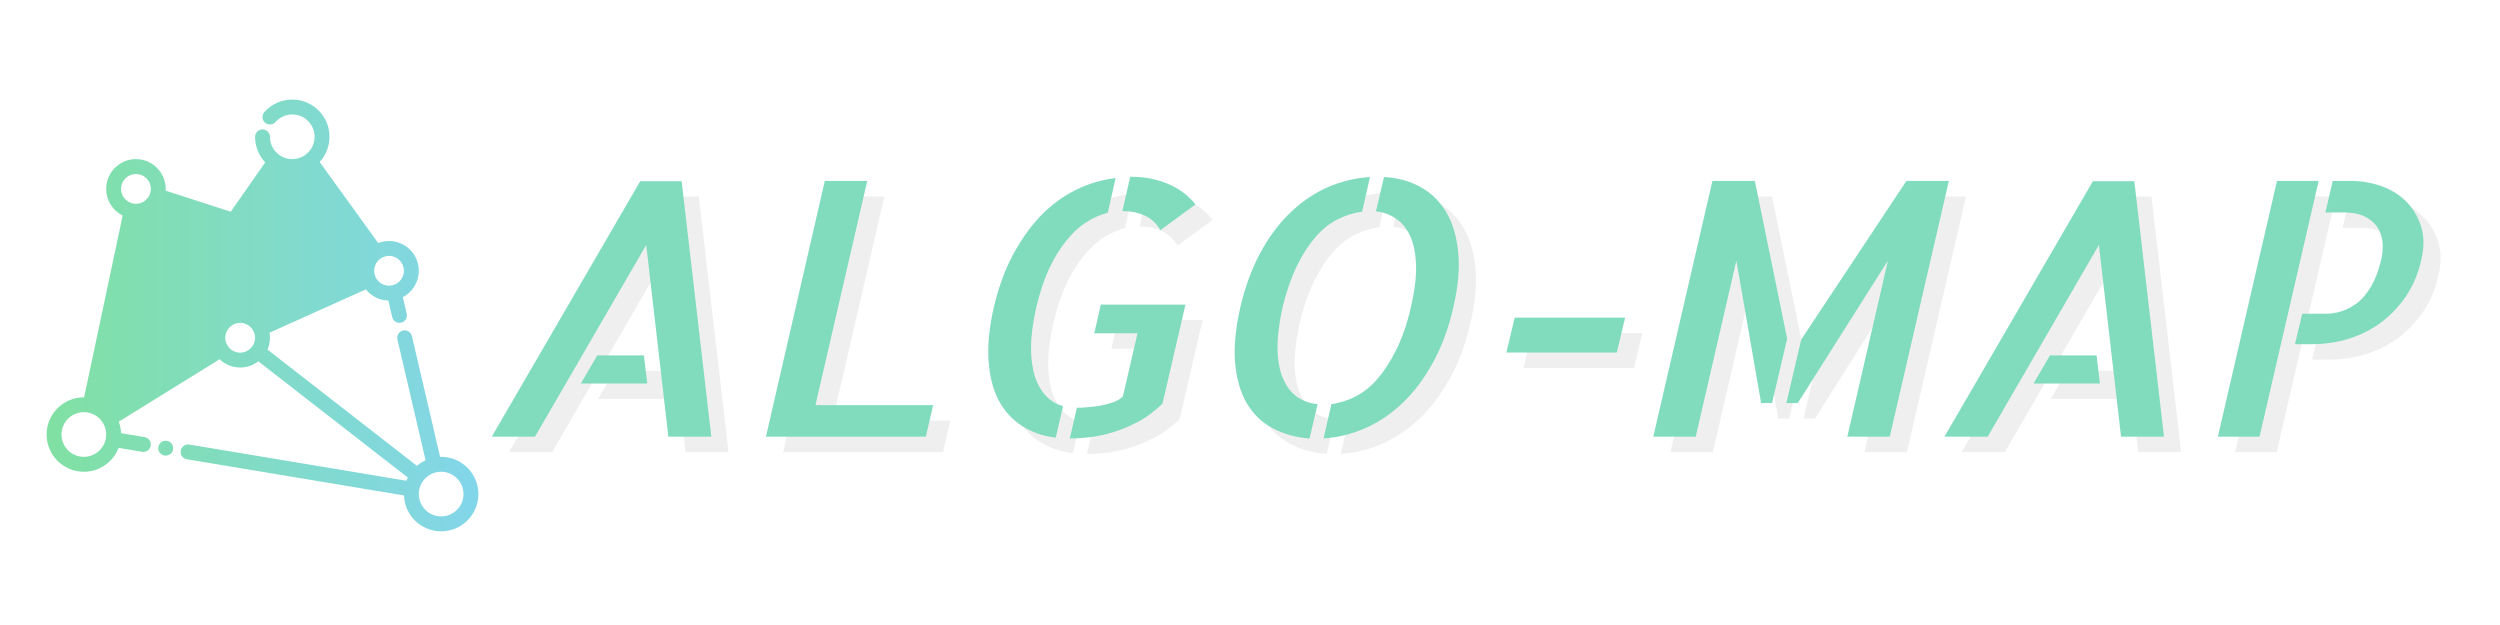 <svg xmlns="http://www.w3.org/2000/svg" xmlns:xlink="http://www.w3.org/1999/xlink" width="200" zoomAndPan="magnify" viewBox="0 0 150 37.5" height="50" preserveAspectRatio="xMidYMid meet" version="1.0"><defs><g/><clipPath id="id1"><path d="M 2.797 5.973 L 28.703 5.973 L 28.703 31.879 L 2.797 31.879 Z M 2.797 5.973 " clip-rule="nonzero"/></clipPath><clipPath id="id2"><path d="M 15.914 9.742 L 13.844 12.703 L 9.941 11.441 C 9.941 11.406 9.941 11.371 9.941 11.332 C 9.941 10.348 9.145 9.547 8.156 9.547 C 7.172 9.547 6.371 10.348 6.371 11.332 C 6.371 12.035 6.773 12.641 7.359 12.934 L 5.047 23.84 C 5.043 23.84 5.035 23.84 5.031 23.84 C 3.797 23.84 2.797 24.84 2.797 26.07 C 2.797 27.305 3.797 28.305 5.031 28.305 C 5.98 28.305 6.793 27.711 7.117 26.871 L 8.531 27.109 C 8.773 27.148 9.004 26.984 9.043 26.742 C 9.086 26.496 8.922 26.266 8.676 26.227 L 7.262 25.992 C 7.254 25.75 7.207 25.516 7.125 25.301 L 13.176 21.555 C 13.496 21.863 13.93 22.051 14.41 22.051 C 14.82 22.051 15.199 21.914 15.5 21.68 L 24.469 28.652 C 24.438 28.715 24.41 28.781 24.383 28.844 L 11.355 26.672 C 11.113 26.633 10.883 26.797 10.844 27.039 C 10.801 27.285 10.965 27.516 11.211 27.555 L 24.238 29.727 C 24.281 30.922 25.262 31.879 26.469 31.879 C 27.703 31.879 28.703 30.879 28.703 29.645 C 28.703 28.414 27.703 27.41 26.469 27.41 C 26.449 27.41 26.426 27.414 26.406 27.414 L 24.715 20.164 C 24.66 19.926 24.418 19.773 24.18 19.832 C 23.938 19.887 23.789 20.129 23.844 20.367 L 25.535 27.617 C 25.348 27.703 25.172 27.816 25.016 27.949 L 16.051 20.977 C 16.145 20.758 16.195 20.516 16.195 20.266 C 16.195 20.164 16.188 20.062 16.172 19.961 L 21.949 17.363 C 22.27 17.762 22.754 18.02 23.301 18.031 L 23.531 19.027 C 23.59 19.266 23.828 19.418 24.07 19.359 C 24.309 19.305 24.457 19.062 24.402 18.824 L 24.172 17.828 C 24.738 17.531 25.129 16.934 25.129 16.246 C 25.129 15.262 24.328 14.461 23.344 14.461 C 23.113 14.461 22.895 14.504 22.691 14.582 L 19.18 9.719 C 19.547 9.32 19.77 8.789 19.77 8.207 C 19.77 6.973 18.77 5.973 17.535 5.973 C 16.871 5.973 16.27 6.266 15.859 6.73 C 15.699 6.914 15.715 7.195 15.902 7.359 C 16.086 7.523 16.367 7.504 16.531 7.32 C 16.777 7.043 17.137 6.867 17.535 6.867 C 18.277 6.867 18.875 7.469 18.875 8.207 C 18.875 8.945 18.277 9.547 17.535 9.547 C 16.797 9.547 16.195 8.945 16.195 8.207 C 16.195 7.961 15.996 7.762 15.75 7.762 C 15.504 7.762 15.305 7.961 15.305 8.207 C 15.305 8.801 15.535 9.344 15.914 9.742 Z M 26.469 30.984 C 25.73 30.984 25.129 30.383 25.129 29.645 C 25.129 28.906 25.73 28.305 26.469 28.305 C 27.207 28.305 27.809 28.906 27.809 29.645 C 27.809 30.383 27.207 30.984 26.469 30.984 Z M 5.031 27.41 C 4.289 27.41 3.691 26.812 3.691 26.07 C 3.691 25.332 4.289 24.73 5.031 24.73 C 5.77 24.73 6.371 25.332 6.371 26.07 C 6.371 26.812 5.77 27.41 5.031 27.41 Z M 13.051 19.105 L 11.754 17.25 L 6.652 24.535 L 6.656 24.539 L 12.703 20.797 C 12.652 20.629 12.625 20.449 12.625 20.266 C 12.625 19.824 12.785 19.418 13.051 19.105 Z M 8.781 13.008 C 8.609 13.07 8.426 13.109 8.234 13.117 L 5.922 24.02 L 11.207 16.469 Z M 14.41 21.16 C 13.918 21.16 13.516 20.758 13.516 20.266 C 13.516 19.773 13.918 19.371 14.41 19.371 C 14.902 19.371 15.305 19.773 15.305 20.266 C 15.305 20.758 14.902 21.16 14.41 21.16 Z M 18.457 10.242 C 18.176 10.371 17.863 10.441 17.535 10.441 C 17.496 10.441 17.457 10.438 17.418 10.438 L 16.602 13.594 L 17.227 13.797 C 17.461 13.875 17.59 14.125 17.516 14.359 C 17.438 14.594 17.188 14.723 16.953 14.648 L 16.375 14.461 L 15.277 18.703 C 15.48 18.816 15.66 18.969 15.805 19.148 L 21.582 16.547 C 21.566 16.449 21.555 16.348 21.555 16.246 C 21.555 16.211 21.555 16.176 21.559 16.137 L 18.293 15.082 C 18.059 15.004 17.93 14.754 18.004 14.52 C 18.078 14.285 18.332 14.156 18.566 14.23 L 21.832 15.289 C 21.875 15.223 21.918 15.164 21.969 15.105 Z M 14.41 18.48 L 15.523 14.188 L 14.195 13.758 L 12.297 16.469 L 13.785 18.594 C 13.977 18.52 14.188 18.48 14.41 18.48 Z M 23.344 17.141 C 22.848 17.141 22.449 16.738 22.449 16.246 C 22.449 15.754 22.848 15.352 23.344 15.352 C 23.836 15.352 24.234 15.754 24.234 16.246 C 24.234 16.738 23.836 17.141 23.344 17.141 Z M 9.664 12.289 C 9.621 12.363 9.57 12.43 9.516 12.492 L 11.754 15.691 L 13.309 13.469 Z M 14.73 12.992 L 15.75 13.32 L 16.48 10.492 Z M 8.156 12.227 C 7.664 12.227 7.262 11.824 7.262 11.332 C 7.262 10.84 7.664 10.441 8.156 10.441 C 8.648 10.441 9.051 10.84 9.051 11.332 C 9.051 11.824 8.648 12.227 8.156 12.227 Z M 8.156 12.227 " clip-rule="evenodd"/></clipPath><linearGradient x1="0.047" gradientTransform="matrix(28.584, 0, 0, 28.584, 1.457, -165.98)" y1="0" x2="0.953" gradientUnits="userSpaceOnUse" y2="0" id="id3"><stop stop-opacity="1" stop-color="rgb(50.237%, 87.979%, 63.847%)" offset="0"/><stop stop-opacity="1" stop-color="rgb(50.24%, 87.962%, 63.957%)" offset="0.008"/><stop stop-opacity="1" stop-color="rgb(50.246%, 87.929%, 64.175%)" offset="0.016"/><stop stop-opacity="1" stop-color="rgb(50.25%, 87.895%, 64.394%)" offset="0.023"/><stop stop-opacity="1" stop-color="rgb(50.256%, 87.862%, 64.613%)" offset="0.031"/><stop stop-opacity="1" stop-color="rgb(50.262%, 87.83%, 64.832%)" offset="0.039"/><stop stop-opacity="1" stop-color="rgb(50.267%, 87.796%, 65.05%)" offset="0.047"/><stop stop-opacity="1" stop-color="rgb(50.273%, 87.762%, 65.269%)" offset="0.055"/><stop stop-opacity="1" stop-color="rgb(50.279%, 87.729%, 65.488%)" offset="0.062"/><stop stop-opacity="1" stop-color="rgb(50.285%, 87.695%, 65.707%)" offset="0.07"/><stop stop-opacity="1" stop-color="rgb(50.29%, 87.663%, 65.926%)" offset="0.078"/><stop stop-opacity="1" stop-color="rgb(50.296%, 87.63%, 66.144%)" offset="0.086"/><stop stop-opacity="1" stop-color="rgb(50.302%, 87.596%, 66.364%)" offset="0.094"/><stop stop-opacity="1" stop-color="rgb(50.307%, 87.563%, 66.582%)" offset="0.102"/><stop stop-opacity="1" stop-color="rgb(50.313%, 87.529%, 66.8%)" offset="0.109"/><stop stop-opacity="1" stop-color="rgb(50.319%, 87.497%, 67.02%)" offset="0.117"/><stop stop-opacity="1" stop-color="rgb(50.325%, 87.463%, 67.238%)" offset="0.125"/><stop stop-opacity="1" stop-color="rgb(50.33%, 87.43%, 67.458%)" offset="0.133"/><stop stop-opacity="1" stop-color="rgb(50.336%, 87.396%, 67.676%)" offset="0.141"/><stop stop-opacity="1" stop-color="rgb(50.342%, 87.363%, 67.894%)" offset="0.148"/><stop stop-opacity="1" stop-color="rgb(50.346%, 87.331%, 68.114%)" offset="0.156"/><stop stop-opacity="1" stop-color="rgb(50.352%, 87.297%, 68.332%)" offset="0.164"/><stop stop-opacity="1" stop-color="rgb(50.359%, 87.263%, 68.55%)" offset="0.172"/><stop stop-opacity="1" stop-color="rgb(50.365%, 87.23%, 68.77%)" offset="0.18"/><stop stop-opacity="1" stop-color="rgb(50.369%, 87.196%, 68.988%)" offset="0.188"/><stop stop-opacity="1" stop-color="rgb(50.375%, 87.163%, 69.208%)" offset="0.195"/><stop stop-opacity="1" stop-color="rgb(50.381%, 87.131%, 69.426%)" offset="0.203"/><stop stop-opacity="1" stop-color="rgb(50.386%, 87.097%, 69.644%)" offset="0.211"/><stop stop-opacity="1" stop-color="rgb(50.392%, 87.064%, 69.864%)" offset="0.219"/><stop stop-opacity="1" stop-color="rgb(50.398%, 87.03%, 70.082%)" offset="0.227"/><stop stop-opacity="1" stop-color="rgb(50.404%, 86.996%, 70.3%)" offset="0.234"/><stop stop-opacity="1" stop-color="rgb(50.409%, 86.964%, 70.52%)" offset="0.242"/><stop stop-opacity="1" stop-color="rgb(50.415%, 86.931%, 70.738%)" offset="0.25"/><stop stop-opacity="1" stop-color="rgb(50.421%, 86.897%, 70.958%)" offset="0.258"/><stop stop-opacity="1" stop-color="rgb(50.426%, 86.864%, 71.176%)" offset="0.266"/><stop stop-opacity="1" stop-color="rgb(50.432%, 86.83%, 71.394%)" offset="0.273"/><stop stop-opacity="1" stop-color="rgb(50.438%, 86.798%, 71.614%)" offset="0.281"/><stop stop-opacity="1" stop-color="rgb(50.443%, 86.765%, 71.832%)" offset="0.289"/><stop stop-opacity="1" stop-color="rgb(50.449%, 86.731%, 72.052%)" offset="0.297"/><stop stop-opacity="1" stop-color="rgb(50.455%, 86.697%, 72.27%)" offset="0.305"/><stop stop-opacity="1" stop-color="rgb(50.461%, 86.664%, 72.488%)" offset="0.312"/><stop stop-opacity="1" stop-color="rgb(50.465%, 86.632%, 72.708%)" offset="0.32"/><stop stop-opacity="1" stop-color="rgb(50.471%, 86.598%, 72.926%)" offset="0.328"/><stop stop-opacity="1" stop-color="rgb(50.478%, 86.565%, 73.145%)" offset="0.336"/><stop stop-opacity="1" stop-color="rgb(50.482%, 86.531%, 73.364%)" offset="0.344"/><stop stop-opacity="1" stop-color="rgb(50.488%, 86.497%, 73.582%)" offset="0.352"/><stop stop-opacity="1" stop-color="rgb(50.494%, 86.465%, 73.802%)" offset="0.359"/><stop stop-opacity="1" stop-color="rgb(50.5%, 86.432%, 74.02%)" offset="0.367"/><stop stop-opacity="1" stop-color="rgb(50.505%, 86.398%, 74.239%)" offset="0.375"/><stop stop-opacity="1" stop-color="rgb(50.511%, 86.365%, 74.458%)" offset="0.383"/><stop stop-opacity="1" stop-color="rgb(50.517%, 86.331%, 74.677%)" offset="0.391"/><stop stop-opacity="1" stop-color="rgb(50.522%, 86.298%, 74.895%)" offset="0.398"/><stop stop-opacity="1" stop-color="rgb(50.528%, 86.266%, 75.114%)" offset="0.406"/><stop stop-opacity="1" stop-color="rgb(50.534%, 86.232%, 75.333%)" offset="0.414"/><stop stop-opacity="1" stop-color="rgb(50.54%, 86.198%, 75.552%)" offset="0.422"/><stop stop-opacity="1" stop-color="rgb(50.545%, 86.165%, 75.771%)" offset="0.43"/><stop stop-opacity="1" stop-color="rgb(50.551%, 86.131%, 75.989%)" offset="0.438"/><stop stop-opacity="1" stop-color="rgb(50.557%, 86.099%, 76.208%)" offset="0.445"/><stop stop-opacity="1" stop-color="rgb(50.562%, 86.066%, 76.427%)" offset="0.453"/><stop stop-opacity="1" stop-color="rgb(50.568%, 86.032%, 76.645%)" offset="0.461"/><stop stop-opacity="1" stop-color="rgb(50.574%, 85.999%, 76.865%)" offset="0.469"/><stop stop-opacity="1" stop-color="rgb(50.58%, 85.965%, 77.083%)" offset="0.477"/><stop stop-opacity="1" stop-color="rgb(50.584%, 85.933%, 77.303%)" offset="0.484"/><stop stop-opacity="1" stop-color="rgb(50.591%, 85.899%, 77.521%)" offset="0.492"/><stop stop-opacity="1" stop-color="rgb(50.597%, 85.866%, 77.739%)" offset="0.5"/><stop stop-opacity="1" stop-color="rgb(50.601%, 85.832%, 77.959%)" offset="0.508"/><stop stop-opacity="1" stop-color="rgb(50.607%, 85.799%, 78.177%)" offset="0.516"/><stop stop-opacity="1" stop-color="rgb(50.613%, 85.767%, 78.395%)" offset="0.523"/><stop stop-opacity="1" stop-color="rgb(50.62%, 85.733%, 78.615%)" offset="0.531"/><stop stop-opacity="1" stop-color="rgb(50.624%, 85.699%, 78.833%)" offset="0.539"/><stop stop-opacity="1" stop-color="rgb(50.63%, 85.666%, 79.053%)" offset="0.547"/><stop stop-opacity="1" stop-color="rgb(50.636%, 85.632%, 79.271%)" offset="0.555"/><stop stop-opacity="1" stop-color="rgb(50.641%, 85.599%, 79.489%)" offset="0.562"/><stop stop-opacity="1" stop-color="rgb(50.647%, 85.567%, 79.709%)" offset="0.57"/><stop stop-opacity="1" stop-color="rgb(50.653%, 85.533%, 79.927%)" offset="0.578"/><stop stop-opacity="1" stop-color="rgb(50.659%, 85.5%, 80.145%)" offset="0.586"/><stop stop-opacity="1" stop-color="rgb(50.664%, 85.466%, 80.365%)" offset="0.594"/><stop stop-opacity="1" stop-color="rgb(50.67%, 85.432%, 80.583%)" offset="0.602"/><stop stop-opacity="1" stop-color="rgb(50.676%, 85.4%, 80.803%)" offset="0.609"/><stop stop-opacity="1" stop-color="rgb(50.681%, 85.367%, 81.021%)" offset="0.617"/><stop stop-opacity="1" stop-color="rgb(50.687%, 85.333%, 81.239%)" offset="0.625"/><stop stop-opacity="1" stop-color="rgb(50.693%, 85.3%, 81.459%)" offset="0.633"/><stop stop-opacity="1" stop-color="rgb(50.699%, 85.266%, 81.677%)" offset="0.641"/><stop stop-opacity="1" stop-color="rgb(50.703%, 85.234%, 81.895%)" offset="0.648"/><stop stop-opacity="1" stop-color="rgb(50.71%, 85.201%, 82.115%)" offset="0.656"/><stop stop-opacity="1" stop-color="rgb(50.716%, 85.167%, 82.333%)" offset="0.664"/><stop stop-opacity="1" stop-color="rgb(50.72%, 85.133%, 82.553%)" offset="0.672"/><stop stop-opacity="1" stop-color="rgb(50.726%, 85.1%, 82.771%)" offset="0.68"/><stop stop-opacity="1" stop-color="rgb(50.732%, 85.068%, 82.99%)" offset="0.688"/><stop stop-opacity="1" stop-color="rgb(50.739%, 85.034%, 83.209%)" offset="0.695"/><stop stop-opacity="1" stop-color="rgb(50.743%, 85.001%, 83.427%)" offset="0.703"/><stop stop-opacity="1" stop-color="rgb(50.749%, 84.967%, 83.646%)" offset="0.711"/><stop stop-opacity="1" stop-color="rgb(50.755%, 84.933%, 83.865%)" offset="0.719"/><stop stop-opacity="1" stop-color="rgb(50.76%, 84.901%, 84.084%)" offset="0.727"/><stop stop-opacity="1" stop-color="rgb(50.766%, 84.868%, 84.303%)" offset="0.734"/><stop stop-opacity="1" stop-color="rgb(50.772%, 84.834%, 84.521%)" offset="0.742"/><stop stop-opacity="1" stop-color="rgb(50.778%, 84.801%, 84.74%)" offset="0.75"/><stop stop-opacity="1" stop-color="rgb(50.783%, 84.767%, 84.959%)" offset="0.758"/><stop stop-opacity="1" stop-color="rgb(50.789%, 84.734%, 85.178%)" offset="0.766"/><stop stop-opacity="1" stop-color="rgb(50.795%, 84.702%, 85.396%)" offset="0.773"/><stop stop-opacity="1" stop-color="rgb(50.8%, 84.668%, 85.616%)" offset="0.781"/><stop stop-opacity="1" stop-color="rgb(50.806%, 84.634%, 85.834%)" offset="0.789"/><stop stop-opacity="1" stop-color="rgb(50.812%, 84.601%, 86.053%)" offset="0.797"/><stop stop-opacity="1" stop-color="rgb(50.816%, 84.567%, 86.272%)" offset="0.805"/><stop stop-opacity="1" stop-color="rgb(50.822%, 84.535%, 86.49%)" offset="0.812"/><stop stop-opacity="1" stop-color="rgb(50.829%, 84.502%, 86.71%)" offset="0.82"/><stop stop-opacity="1" stop-color="rgb(50.835%, 84.468%, 86.928%)" offset="0.828"/><stop stop-opacity="1" stop-color="rgb(50.839%, 84.435%, 87.146%)" offset="0.836"/><stop stop-opacity="1" stop-color="rgb(50.845%, 84.401%, 87.366%)" offset="0.844"/><stop stop-opacity="1" stop-color="rgb(50.851%, 84.369%, 87.584%)" offset="0.852"/><stop stop-opacity="1" stop-color="rgb(50.856%, 84.335%, 87.804%)" offset="0.859"/><stop stop-opacity="1" stop-color="rgb(50.862%, 84.302%, 88.022%)" offset="0.867"/><stop stop-opacity="1" stop-color="rgb(50.868%, 84.268%, 88.24%)" offset="0.875"/><stop stop-opacity="1" stop-color="rgb(50.874%, 84.235%, 88.46%)" offset="0.883"/><stop stop-opacity="1" stop-color="rgb(50.879%, 84.203%, 88.678%)" offset="0.891"/><stop stop-opacity="1" stop-color="rgb(50.885%, 84.169%, 88.896%)" offset="0.898"/><stop stop-opacity="1" stop-color="rgb(50.891%, 84.135%, 89.116%)" offset="0.906"/><stop stop-opacity="1" stop-color="rgb(50.896%, 84.102%, 89.334%)" offset="0.914"/><stop stop-opacity="1" stop-color="rgb(50.902%, 84.068%, 89.554%)" offset="0.922"/><stop stop-opacity="1" stop-color="rgb(50.908%, 84.036%, 89.772%)" offset="0.93"/><stop stop-opacity="1" stop-color="rgb(50.914%, 84.003%, 89.99%)" offset="0.938"/><stop stop-opacity="1" stop-color="rgb(50.919%, 83.969%, 90.21%)" offset="0.945"/><stop stop-opacity="1" stop-color="rgb(50.925%, 83.936%, 90.428%)" offset="0.953"/><stop stop-opacity="1" stop-color="rgb(50.931%, 83.902%, 90.646%)" offset="0.961"/><stop stop-opacity="1" stop-color="rgb(50.935%, 83.868%, 90.866%)" offset="0.969"/><stop stop-opacity="1" stop-color="rgb(50.941%, 83.836%, 91.084%)" offset="0.977"/><stop stop-opacity="1" stop-color="rgb(50.948%, 83.803%, 91.304%)" offset="0.984"/><stop stop-opacity="1" stop-color="rgb(50.954%, 83.769%, 91.522%)" offset="0.992"/><stop stop-opacity="1" stop-color="rgb(50.958%, 83.736%, 91.74%)" offset="1"/></linearGradient><clipPath id="id4"><path d="M 9 26 L 11 26 L 11 28 L 9 28 Z M 9 26 " clip-rule="nonzero"/></clipPath><clipPath id="id5"><path d="M 10.391 26.891 C 10.391 27.016 10.348 27.121 10.258 27.207 C 10.172 27.293 10.066 27.336 9.941 27.336 C 9.82 27.336 9.715 27.293 9.629 27.207 C 9.539 27.121 9.496 27.016 9.496 26.891 C 9.496 26.766 9.539 26.66 9.629 26.574 C 9.715 26.488 9.82 26.445 9.941 26.445 C 10.066 26.445 10.172 26.488 10.258 26.574 C 10.348 26.66 10.391 26.766 10.391 26.891 Z M 10.391 26.891 " clip-rule="nonzero"/></clipPath><linearGradient x1="0.281" gradientTransform="matrix(28.584, 0, 0, 28.584, 1.457, -165.98)" y1="0" x2="0.312" gradientUnits="userSpaceOnUse" y2="0" id="id6"><stop stop-opacity="1" stop-color="rgb(50.424%, 86.877%, 71.089%)" offset="0"/><stop stop-opacity="1" stop-color="rgb(50.427%, 86.859%, 71.21%)" offset="0.25"/><stop stop-opacity="1" stop-color="rgb(50.433%, 86.823%, 71.452%)" offset="0.5"/><stop stop-opacity="1" stop-color="rgb(50.439%, 86.786%, 71.693%)" offset="0.75"/><stop stop-opacity="1" stop-color="rgb(50.446%, 86.749%, 71.935%)" offset="1"/></linearGradient></defs><g fill="#d9d9d9" fill-opacity="0.42"><g transform="translate(30.975, 27.126)"><g><path d="M 12.734 0 L 10.156 0 L 8.828 -11.5 L 2.156 0 L -0.438 0 L 8.469 -15.328 L 10.953 -15.328 Z M 8.688 -4.875 L 8.891 -3.188 L 4.906 -3.188 L 5.891 -4.875 Z M 8.688 -4.875 "/></g></g></g><g fill="#d9d9d9" fill-opacity="0.42"><g transform="translate(46.816, 27.126)"><g><path d="M 6.25 -15.344 L 3.141 -1.891 L 10.203 -1.891 L 9.766 0 L 0.172 0 L 3.703 -15.344 Z M 6.25 -15.344 "/></g></g></g><g fill="#d9d9d9" fill-opacity="0.42"><g transform="translate(59.015, 27.126)"><g><path d="M 11.641 -12.391 C 11.398 -12.797 11.086 -13.086 10.703 -13.266 C 10.316 -13.441 9.895 -13.531 9.438 -13.531 L 9.359 -13.531 L 9.828 -15.594 L 9.859 -15.594 C 10.68 -15.594 11.422 -15.453 12.078 -15.172 C 12.742 -14.898 13.301 -14.488 13.75 -13.938 Z M 1.641 -7.75 C 1.922 -8.945 2.305 -10.004 2.797 -10.922 C 3.297 -11.848 3.859 -12.633 4.484 -13.281 C 5.117 -13.926 5.816 -14.438 6.578 -14.812 C 7.348 -15.188 8.141 -15.422 8.953 -15.516 L 8.484 -13.438 C 8.035 -13.32 7.602 -13.129 7.188 -12.859 C 6.77 -12.598 6.375 -12.234 6 -11.766 C 5.625 -11.305 5.281 -10.75 4.969 -10.094 C 4.664 -9.438 4.406 -8.656 4.188 -7.75 C 3.988 -6.844 3.883 -6.051 3.875 -5.375 C 3.875 -4.695 3.953 -4.109 4.109 -3.609 C 4.273 -3.117 4.5 -2.727 4.781 -2.438 C 5.062 -2.145 5.398 -1.941 5.797 -1.828 L 5.359 0.062 C 4.586 -0.031 3.906 -0.27 3.312 -0.656 C 2.727 -1.039 2.266 -1.555 1.922 -2.203 C 1.586 -2.859 1.391 -3.645 1.328 -4.562 C 1.266 -5.488 1.367 -6.551 1.641 -7.75 Z M 13.141 -7.922 L 11.766 -1.984 C 11.348 -1.578 10.914 -1.242 10.469 -0.984 C 10.02 -0.734 9.555 -0.523 9.078 -0.359 C 8.598 -0.191 8.117 -0.07 7.641 0 C 7.16 0.07 6.691 0.109 6.234 0.109 L 6.203 0.109 L 6.625 -1.734 C 6.789 -1.734 7 -1.742 7.25 -1.766 C 7.5 -1.785 7.758 -1.816 8.031 -1.859 C 8.301 -1.91 8.555 -1.977 8.797 -2.062 C 9.047 -2.145 9.242 -2.266 9.391 -2.422 L 10.266 -6.203 L 7.672 -6.203 L 8.062 -7.922 Z M 13.141 -7.922 "/></g></g></g><g fill="#d9d9d9" fill-opacity="0.42"><g transform="translate(73.837, 27.126)"><g><path d="M 1.609 -7.75 C 1.898 -8.988 2.301 -10.082 2.812 -11.031 C 3.32 -11.977 3.922 -12.781 4.609 -13.438 C 5.297 -14.102 6.047 -14.613 6.859 -14.969 C 7.672 -15.32 8.516 -15.523 9.391 -15.578 L 8.922 -13.5 C 8.43 -13.438 7.945 -13.285 7.469 -13.047 C 7 -12.816 6.562 -12.473 6.156 -12.016 C 5.75 -11.555 5.367 -10.973 5.016 -10.266 C 4.672 -9.555 4.379 -8.719 4.141 -7.75 C 3.93 -6.758 3.832 -5.914 3.844 -5.219 C 3.863 -4.52 3.977 -3.93 4.188 -3.453 C 4.395 -2.984 4.676 -2.625 5.031 -2.375 C 5.395 -2.133 5.801 -1.992 6.25 -1.953 L 5.766 0.109 C 4.93 0.047 4.188 -0.16 3.531 -0.516 C 2.883 -0.867 2.367 -1.375 1.984 -2.031 C 1.609 -2.688 1.379 -3.492 1.297 -4.453 C 1.223 -5.41 1.328 -6.508 1.609 -7.75 Z M 10.234 -15.578 C 11.055 -15.535 11.789 -15.332 12.438 -14.969 C 13.082 -14.613 13.598 -14.102 13.984 -13.438 C 14.367 -12.781 14.602 -11.977 14.688 -11.031 C 14.781 -10.082 14.68 -8.988 14.391 -7.75 C 14.109 -6.508 13.703 -5.41 13.172 -4.453 C 12.648 -3.492 12.047 -2.688 11.359 -2.031 C 10.672 -1.375 9.926 -0.867 9.125 -0.516 C 8.32 -0.16 7.484 0.047 6.609 0.109 L 7.078 -1.953 C 7.566 -2.016 8.047 -2.164 8.516 -2.406 C 8.992 -2.645 9.438 -3 9.844 -3.469 C 10.25 -3.938 10.625 -4.52 10.969 -5.219 C 11.32 -5.914 11.613 -6.758 11.844 -7.75 C 12.07 -8.738 12.176 -9.582 12.156 -10.281 C 12.133 -10.977 12.02 -11.555 11.812 -12.016 C 11.602 -12.484 11.316 -12.836 10.953 -13.078 C 10.598 -13.328 10.195 -13.473 9.75 -13.516 Z M 10.234 -15.578 "/></g></g></g><g fill="#d9d9d9" fill-opacity="0.42"><g transform="translate(89.866, 27.126)"><g><path d="M 8.672 -7.141 L 8.172 -5.047 L 1.547 -5.047 L 2.047 -7.141 Z M 8.672 -7.141 "/></g></g></g><g fill="#d9d9d9" fill-opacity="0.42"><g transform="translate(100.087, 27.126)"><g><path d="M 3.688 -15.344 L 6.234 -15.344 L 8.172 -5.875 L 7.266 -2.016 L 6.609 -2.016 L 5.125 -10.562 L 2.688 0 L 0.141 0 Z M 15.328 -15.344 L 17.875 -15.344 L 14.328 0 L 11.781 0 L 14.219 -10.562 L 8.812 -2.016 L 8.125 -2.016 L 9.016 -5.828 Z M 15.328 -15.344 "/></g></g></g><g fill="#d9d9d9" fill-opacity="0.42"><g transform="translate(118.135, 27.126)"><g><path d="M 12.734 0 L 10.156 0 L 8.828 -11.5 L 2.156 0 L -0.438 0 L 8.469 -15.328 L 10.953 -15.328 Z M 8.688 -4.875 L 8.891 -3.188 L 4.906 -3.188 L 5.891 -4.875 Z M 8.688 -4.875 "/></g></g></g><g fill="#d9d9d9" fill-opacity="0.42"><g transform="translate(133.977, 27.126)"><g><path d="M 3.672 -15.344 L 6.172 -15.344 L 2.625 0 L 0.125 0 Z M 8.078 -15.344 C 8.734 -15.344 9.352 -15.238 9.938 -15.031 C 10.531 -14.82 11.031 -14.508 11.438 -14.094 C 11.852 -13.676 12.148 -13.172 12.328 -12.578 C 12.504 -11.992 12.504 -11.336 12.328 -10.609 C 12.16 -9.828 11.867 -9.117 11.453 -8.484 C 11.035 -7.859 10.539 -7.328 9.969 -6.891 C 9.406 -6.461 8.758 -6.129 8.031 -5.891 C 7.312 -5.66 6.551 -5.547 5.75 -5.547 L 4.75 -5.547 L 5.188 -7.375 L 6.625 -7.375 C 6.926 -7.375 7.238 -7.426 7.562 -7.531 C 7.883 -7.633 8.195 -7.801 8.5 -8.031 C 8.801 -8.27 9.078 -8.602 9.328 -9.031 C 9.578 -9.457 9.773 -9.984 9.922 -10.609 C 9.984 -10.848 10.016 -11.129 10.016 -11.453 C 10.016 -11.785 9.941 -12.098 9.797 -12.391 C 9.648 -12.691 9.406 -12.941 9.062 -13.141 C 8.727 -13.348 8.242 -13.453 7.609 -13.453 L 6.578 -13.453 L 7.016 -15.344 Z M 8.078 -15.344 "/></g></g></g><g fill="#81dcbd" fill-opacity="1"><g transform="translate(29.945, 26.199)"><g><path d="M 12.734 0 L 10.156 0 L 8.828 -11.5 L 2.156 0 L -0.438 0 L 8.469 -15.328 L 10.953 -15.328 Z M 8.688 -4.875 L 8.891 -3.188 L 4.906 -3.188 L 5.891 -4.875 Z M 8.688 -4.875 "/></g></g></g><g fill="#81dcbd" fill-opacity="1"><g transform="translate(45.786, 26.199)"><g><path d="M 6.25 -15.344 L 3.141 -1.891 L 10.203 -1.891 L 9.766 0 L 0.172 0 L 3.703 -15.344 Z M 6.25 -15.344 "/></g></g></g><g fill="#81dcbd" fill-opacity="1"><g transform="translate(57.985, 26.199)"><g><path d="M 11.641 -12.391 C 11.398 -12.797 11.086 -13.086 10.703 -13.266 C 10.316 -13.441 9.895 -13.531 9.438 -13.531 L 9.359 -13.531 L 9.828 -15.594 L 9.859 -15.594 C 10.68 -15.594 11.422 -15.453 12.078 -15.172 C 12.742 -14.898 13.301 -14.488 13.75 -13.938 Z M 1.641 -7.75 C 1.922 -8.945 2.305 -10.004 2.797 -10.922 C 3.297 -11.848 3.859 -12.633 4.484 -13.281 C 5.117 -13.926 5.816 -14.438 6.578 -14.812 C 7.348 -15.188 8.141 -15.422 8.953 -15.516 L 8.484 -13.438 C 8.035 -13.32 7.602 -13.129 7.188 -12.859 C 6.77 -12.598 6.375 -12.234 6 -11.766 C 5.625 -11.305 5.281 -10.75 4.969 -10.094 C 4.664 -9.438 4.406 -8.656 4.188 -7.75 C 3.988 -6.844 3.883 -6.051 3.875 -5.375 C 3.875 -4.695 3.953 -4.109 4.109 -3.609 C 4.273 -3.117 4.5 -2.727 4.781 -2.438 C 5.062 -2.145 5.398 -1.941 5.797 -1.828 L 5.359 0.062 C 4.586 -0.031 3.906 -0.27 3.312 -0.656 C 2.727 -1.039 2.266 -1.555 1.922 -2.203 C 1.586 -2.859 1.391 -3.645 1.328 -4.562 C 1.266 -5.488 1.367 -6.551 1.641 -7.75 Z M 13.141 -7.922 L 11.766 -1.984 C 11.348 -1.578 10.914 -1.242 10.469 -0.984 C 10.02 -0.734 9.555 -0.523 9.078 -0.359 C 8.598 -0.191 8.117 -0.07 7.641 0 C 7.16 0.07 6.691 0.109 6.234 0.109 L 6.203 0.109 L 6.625 -1.734 C 6.789 -1.734 7 -1.742 7.25 -1.766 C 7.5 -1.785 7.758 -1.816 8.031 -1.859 C 8.301 -1.91 8.555 -1.977 8.797 -2.062 C 9.047 -2.145 9.242 -2.266 9.391 -2.422 L 10.266 -6.203 L 7.672 -6.203 L 8.062 -7.922 Z M 13.141 -7.922 "/></g></g></g><g fill="#81dcbd" fill-opacity="1"><g transform="translate(72.807, 26.199)"><g><path d="M 1.609 -7.75 C 1.898 -8.988 2.301 -10.082 2.812 -11.031 C 3.32 -11.977 3.922 -12.781 4.609 -13.438 C 5.297 -14.102 6.047 -14.613 6.859 -14.969 C 7.672 -15.32 8.516 -15.523 9.391 -15.578 L 8.922 -13.5 C 8.43 -13.438 7.945 -13.285 7.469 -13.047 C 7 -12.816 6.562 -12.473 6.156 -12.016 C 5.75 -11.555 5.367 -10.973 5.016 -10.266 C 4.672 -9.555 4.379 -8.719 4.141 -7.75 C 3.93 -6.758 3.832 -5.914 3.844 -5.219 C 3.863 -4.52 3.977 -3.93 4.188 -3.453 C 4.395 -2.984 4.676 -2.625 5.031 -2.375 C 5.395 -2.133 5.801 -1.992 6.25 -1.953 L 5.766 0.109 C 4.93 0.047 4.188 -0.16 3.531 -0.516 C 2.883 -0.867 2.367 -1.375 1.984 -2.031 C 1.609 -2.688 1.379 -3.492 1.297 -4.453 C 1.223 -5.41 1.328 -6.508 1.609 -7.75 Z M 10.234 -15.578 C 11.055 -15.535 11.789 -15.332 12.438 -14.969 C 13.082 -14.613 13.598 -14.102 13.984 -13.438 C 14.367 -12.781 14.602 -11.977 14.688 -11.031 C 14.781 -10.082 14.68 -8.988 14.391 -7.75 C 14.109 -6.508 13.703 -5.41 13.172 -4.453 C 12.648 -3.492 12.047 -2.688 11.359 -2.031 C 10.672 -1.375 9.926 -0.867 9.125 -0.516 C 8.32 -0.16 7.484 0.047 6.609 0.109 L 7.078 -1.953 C 7.566 -2.016 8.047 -2.164 8.516 -2.406 C 8.992 -2.645 9.438 -3 9.844 -3.469 C 10.25 -3.938 10.625 -4.52 10.969 -5.219 C 11.32 -5.914 11.613 -6.758 11.844 -7.75 C 12.07 -8.738 12.176 -9.582 12.156 -10.281 C 12.133 -10.977 12.02 -11.555 11.812 -12.016 C 11.602 -12.484 11.316 -12.836 10.953 -13.078 C 10.598 -13.328 10.195 -13.473 9.75 -13.516 Z M 10.234 -15.578 "/></g></g></g><g fill="#81dcbd" fill-opacity="1"><g transform="translate(88.836, 26.199)"><g><path d="M 8.672 -7.141 L 8.172 -5.047 L 1.547 -5.047 L 2.047 -7.141 Z M 8.672 -7.141 "/></g></g></g><g fill="#81dcbd" fill-opacity="1"><g transform="translate(99.057, 26.199)"><g><path d="M 3.688 -15.344 L 6.234 -15.344 L 8.172 -5.875 L 7.266 -2.016 L 6.609 -2.016 L 5.125 -10.562 L 2.688 0 L 0.141 0 Z M 15.328 -15.344 L 17.875 -15.344 L 14.328 0 L 11.781 0 L 14.219 -10.562 L 8.812 -2.016 L 8.125 -2.016 L 9.016 -5.828 Z M 15.328 -15.344 "/></g></g></g><g fill="#81dcbd" fill-opacity="1"><g transform="translate(117.106, 26.199)"><g><path d="M 12.734 0 L 10.156 0 L 8.828 -11.5 L 2.156 0 L -0.438 0 L 8.469 -15.328 L 10.953 -15.328 Z M 8.688 -4.875 L 8.891 -3.188 L 4.906 -3.188 L 5.891 -4.875 Z M 8.688 -4.875 "/></g></g></g><g fill="#81dcbd" fill-opacity="1"><g transform="translate(132.947, 26.199)"><g><path d="M 3.672 -15.344 L 6.172 -15.344 L 2.625 0 L 0.125 0 Z M 8.078 -15.344 C 8.734 -15.344 9.352 -15.238 9.938 -15.031 C 10.531 -14.82 11.031 -14.508 11.438 -14.094 C 11.852 -13.676 12.148 -13.172 12.328 -12.578 C 12.504 -11.992 12.504 -11.336 12.328 -10.609 C 12.16 -9.828 11.867 -9.117 11.453 -8.484 C 11.035 -7.859 10.539 -7.328 9.969 -6.891 C 9.406 -6.461 8.758 -6.129 8.031 -5.891 C 7.312 -5.66 6.551 -5.547 5.75 -5.547 L 4.75 -5.547 L 5.188 -7.375 L 6.625 -7.375 C 6.926 -7.375 7.238 -7.426 7.562 -7.531 C 7.883 -7.633 8.195 -7.801 8.5 -8.031 C 8.801 -8.27 9.078 -8.602 9.328 -9.031 C 9.578 -9.457 9.773 -9.984 9.922 -10.609 C 9.984 -10.848 10.016 -11.129 10.016 -11.453 C 10.016 -11.785 9.941 -12.098 9.797 -12.391 C 9.648 -12.691 9.406 -12.941 9.062 -13.141 C 8.727 -13.348 8.242 -13.453 7.609 -13.453 L 6.578 -13.453 L 7.016 -15.344 Z M 8.078 -15.344 "/></g></g></g><g clip-path="url(#id1)"><g clip-path="url(#id2)"><path fill="url(#id3)" d="M 2.797 5.973 L 2.797 31.879 L 28.703 31.879 L 28.703 5.973 Z M 2.797 5.973 " fill-rule="nonzero"/></g></g><g clip-path="url(#id4)"><g clip-path="url(#id5)"><path fill="url(#id6)" d="M 9.496 26.445 L 9.496 27.336 L 10.391 27.336 L 10.391 26.445 Z M 9.496 26.445 " fill-rule="nonzero"/></g></g></svg>